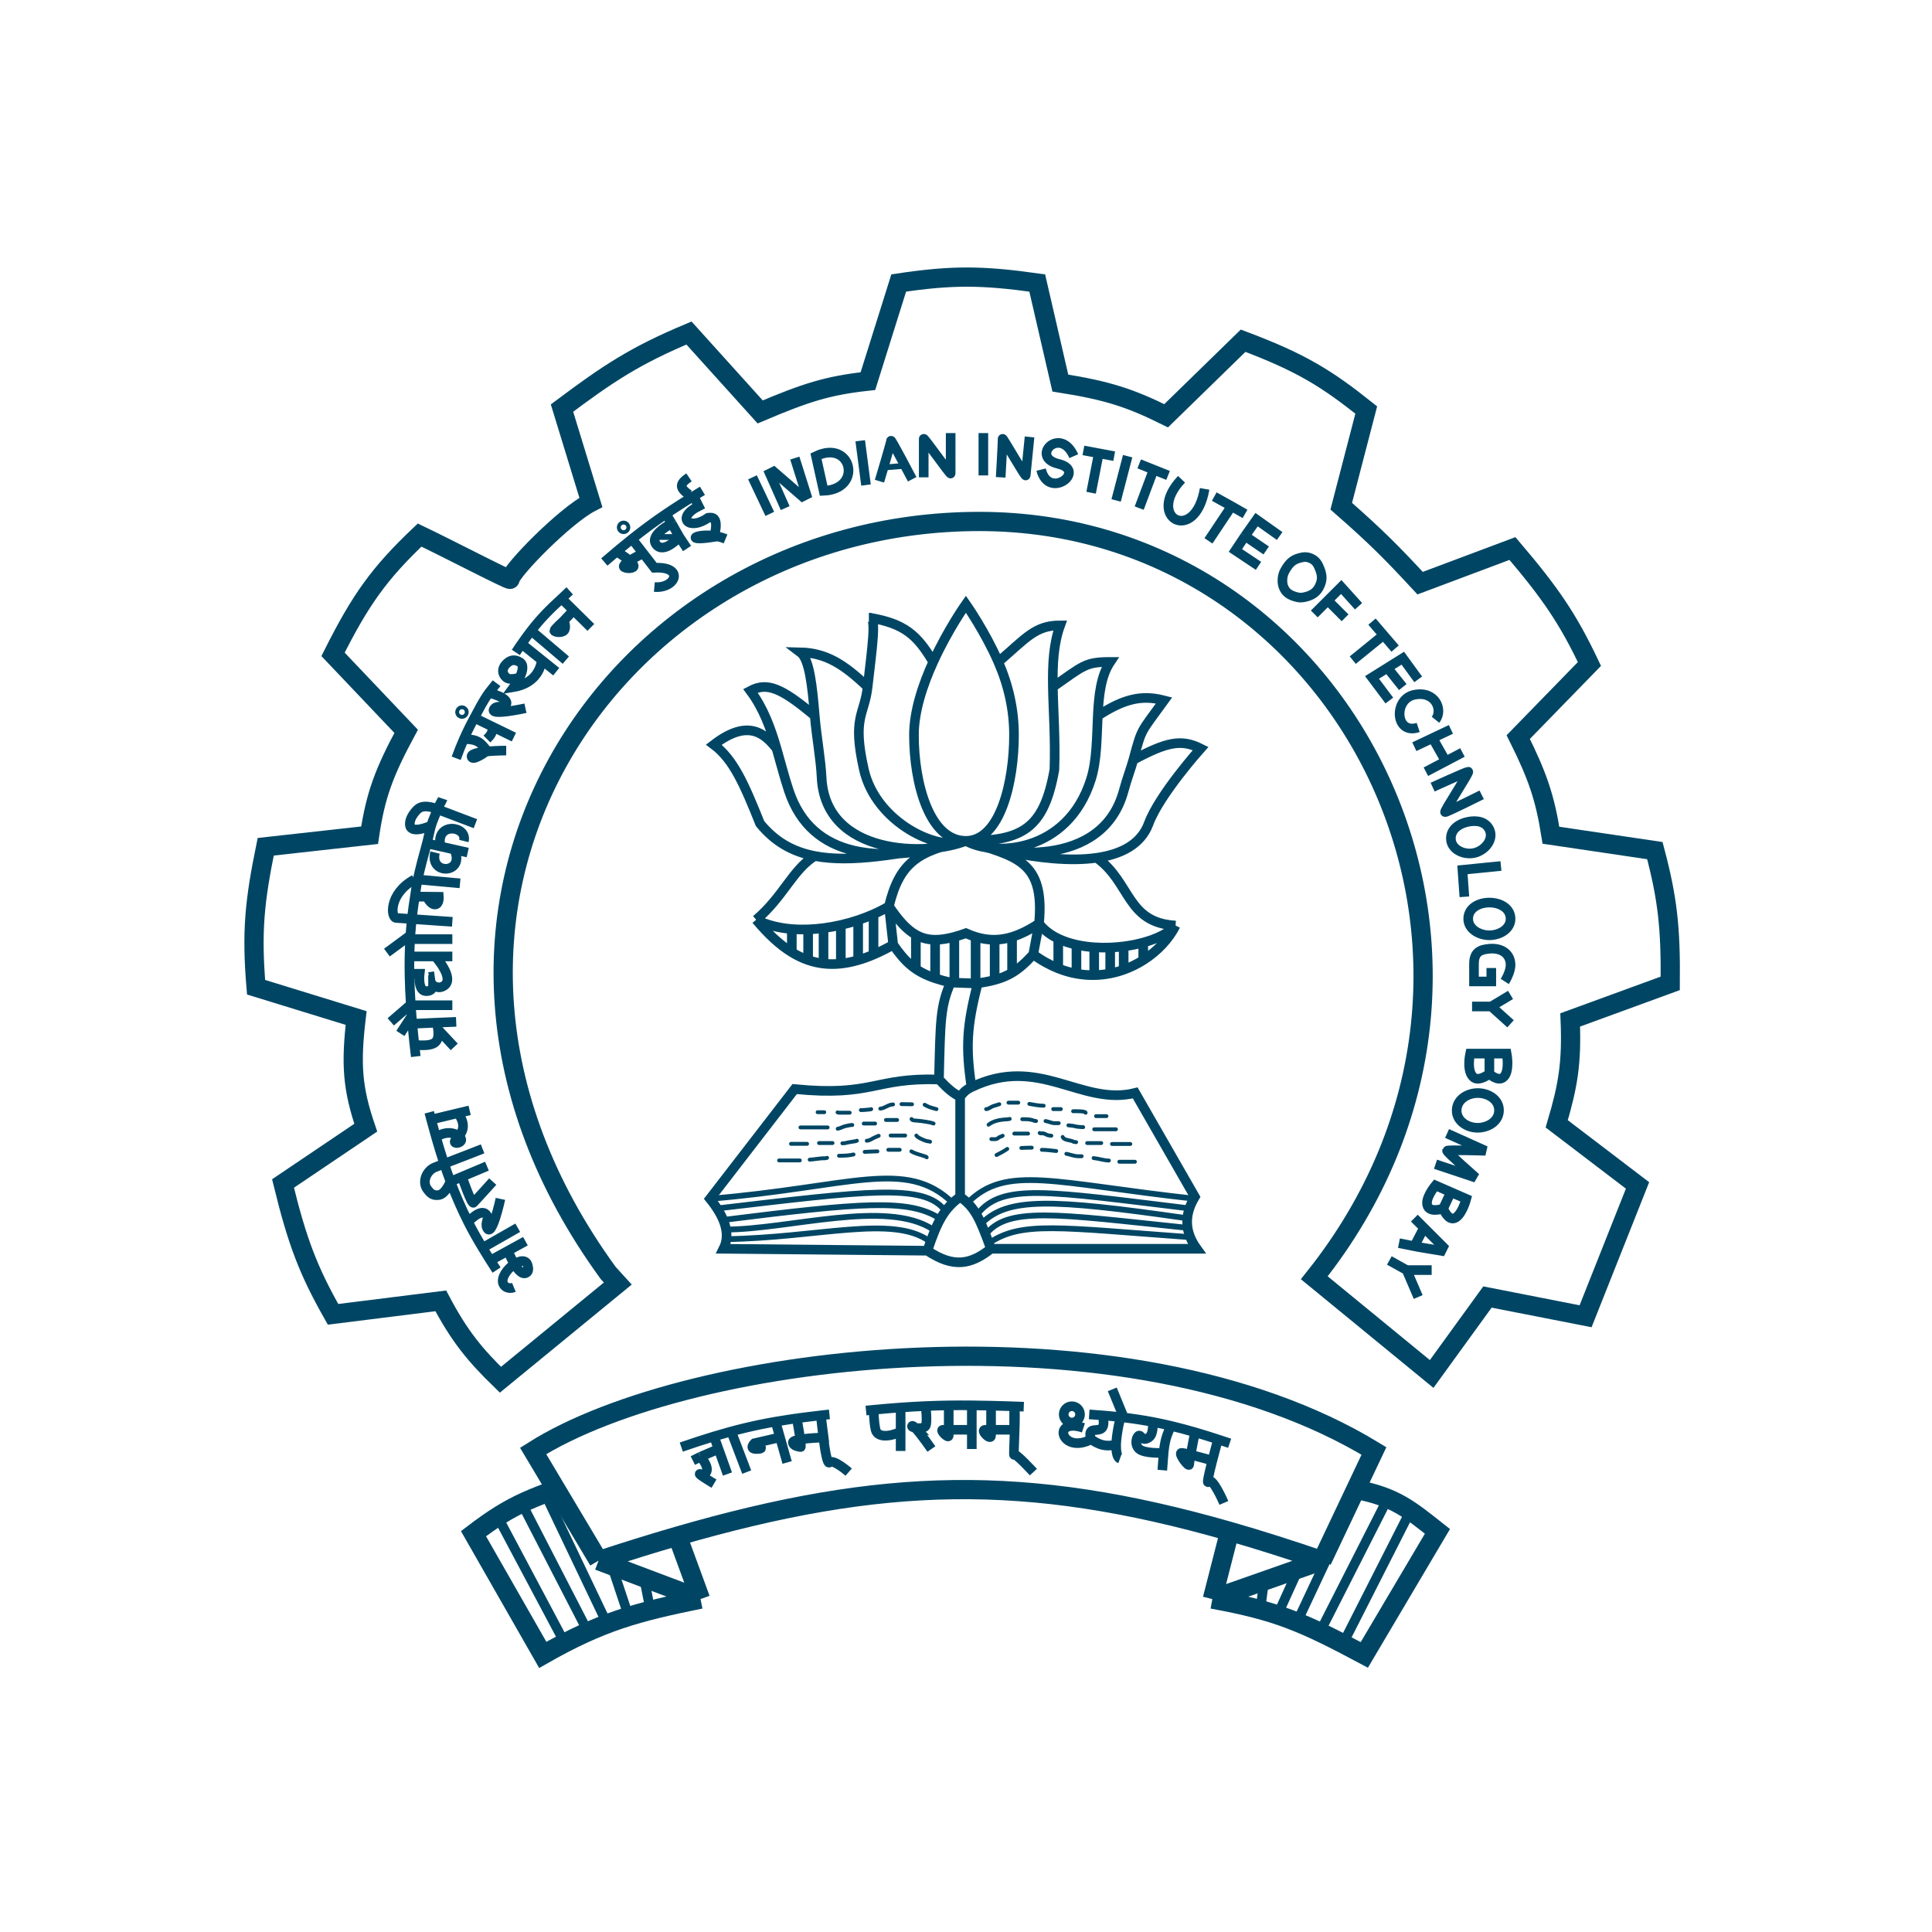 <svg width="251" height="251" viewBox="0 0 251 251" fill="none" xmlns="http://www.w3.org/2000/svg">
<path d="M171.75 202.751L176.131 193.502M171.75 202.751C167.557 201.313 163.573 200.047 159.752 198.951M171.75 202.751L157.502 207.751M77.763 202.751L72.246 193.502M77.763 202.751C81.319 201.583 84.725 200.523 88.012 199.572M77.763 202.751L91.011 207.751M72.246 193.502L69.264 188.502C89.761 175.504 146.503 169.004 178.499 188.502L176.131 193.502M72.246 193.502C69.278 194.554 67.232 195.433 65.015 196.806C63.932 197.477 62.808 198.266 61.515 199.251L70.514 215C78.175 210.63 82.751 209.44 91.011 207.751M91.011 207.751L88.012 199.572M88.012 199.572C114.53 191.898 133.237 191.346 159.752 198.951M176.131 193.502C181.196 194.431 183.203 196.147 186.748 198.951L177.249 215C169.265 210.742 165.898 209.283 157.502 207.751M157.502 207.751L159.752 198.951M79.013 165.379C45.256 119.003 79.013 67.747 127.237 67.747C175.461 67.747 203.448 125.011 170.75 166.004L185.998 178.503L193.247 168.504L205.995 171.004L212.744 154.006L202.246 146.006C203.721 141.017 204.22 138.103 203.995 132.508L216.994 127.758C217.058 120.551 216.653 116.755 214.994 110.51L201.496 108.51C200.709 103.576 199.746 100.784 197.246 95.761L206.495 86.262C203.676 80.333 201.423 77.054 196.496 71.263L184.498 75.763C180.948 71.932 178.823 69.762 174.25 65.764L177.499 53.265C172.391 49.205 169.121 47.124 161.501 44.266L151.503 54.015C146.809 51.69 143.834 50.726 137.755 49.765L134.755 36.766C127.646 35.766 123.702 35.724 116.758 36.766L112.758 49.515C107.471 50.092 104.642 51.029 98.76 53.515L89.511 43.266C82.49 46.206 79.005 48.531 73.014 53.015L76.763 65.264C73.325 67.04 66.424 74.124 66.265 75.263C66.237 75.461 58.349 71.346 54.516 69.513C49.268 74.49 46.83 77.914 43.268 85.012L52.767 95.011C49.937 100.271 48.798 103.224 48.017 108.51L34.519 110.01C33.083 117.05 32.662 121.033 33.269 128.258L46.267 132.258C45.556 138.289 45.786 141.427 47.517 146.506L36.769 153.756C38.609 161.274 40.015 165.017 43.268 170.754L57.266 169.004C59.719 173.638 61.713 176.037 65.015 179.253L80.263 166.754L79.013 165.379Z" stroke="#004664" stroke-width="2.5"/>
<path d="M64.765 197.252L73.264 213.25M68.014 195.752L76.513 212.25M71.264 195.002L79.013 211.25M79.763 204.251L81.763 210.25M83.762 205.501L84.512 209.251M163.751 209.001L164.251 205.251M166.001 209.75L168.5 204.251M168.5 210.75L176.249 194.252M179.749 195.752C179.549 196.152 174.166 206.751 171.5 212M174.5 213.5L182.748 197.252M123.507 127.651C122.151 130.721 122.169 132.673 121.988 140.241M123.507 127.651C122.753 127.477 122.087 127.293 121.488 127.091M123.507 127.651C123.675 127.657 123.835 127.663 123.987 127.668M127.02 127.773C125.59 133.337 125.443 136.053 126.215 141.24M127.02 127.773L127.018 127.74C127.852 127.624 128.576 127.487 129.223 127.311M127.02 127.773C126.926 127.77 126.835 127.767 126.746 127.764M121.988 140.241C123.155 141.467 123.765 141.991 124.737 142.49M121.988 140.241C113.489 139.991 113.489 142.49 103.24 141.49L92.242 155.739C94.06 157.99 94.991 160.239 93.992 162.239L120.488 162.489M126.215 141.24C125.506 141.569 125.206 141.87 124.737 142.49M126.215 141.24C134.986 136.991 140.485 143.74 147.484 141.99L155.233 155.489C153.733 157.989 154.001 160.184 155.483 162.239H128.737M125.487 109.243C120.738 109.243 118.738 101.744 118.738 95.495C118.738 92.397 119.887 88.962 121.237 85.996M125.487 109.243C129.986 109.243 131.736 101.494 131.736 95.495C131.736 92.241 131.041 89.083 129.696 85.996M125.487 109.243C132.786 109.284 135.629 107.683 136.985 99.994C137.125 96.022 136.841 92.45 136.785 89.245M125.487 109.243C129.009 111.257 138.666 110.962 141.735 101.244C142.507 98.797 142.484 95.82 142.621 92.995M125.487 109.243C129.986 111.243 143.223 112.956 145.984 102.744C146.413 101.157 146.938 99.805 147.234 98.723M125.487 109.243C121.982 110.782 113.79 106.862 112.239 99.994C110.688 93.126 112.301 92.925 112.72 89.245M125.487 109.243C120.506 111.273 107.219 111.223 106.74 100.994C106.628 98.621 106.078 95.733 105.85 92.995M125.487 109.243C114.533 112.439 105.441 111.598 102.49 102.744C101.878 100.908 101.417 99.058 100.888 97.245M125.487 109.243C116.67 111.092 110.469 112.102 105.85 111.211M125.487 109.243C119.231 110.518 116.854 112.083 115.488 117.743M125.487 109.243C125.487 109.243 135.354 112.466 142.485 111.444M125.487 109.243C132.013 111.294 135.764 111.788 134.986 119.992M129.696 85.996C127.966 82.023 125.487 78.496 125.487 78.496C125.487 78.496 123.158 81.771 121.237 85.996M129.696 85.996C133.311 82.894 134.486 81.246 137.735 81.246C136.875 83.614 136.732 86.272 136.785 89.245M136.785 89.245C140.752 86.484 140.985 85.996 144.234 85.996C143.023 87.813 142.751 90.337 142.621 92.995M142.621 92.995C146.087 90.731 148.389 90.261 151.233 90.995C148.111 95.31 148.394 94.481 147.234 98.723M147.234 98.723C151.596 96.372 153.483 95.995 155.983 97.245C155.983 97.245 150.615 103.244 149.234 106.994C148.229 109.722 145.621 110.994 142.485 111.444M121.237 85.996C119.136 82.45 117.477 81.02 112.989 80.246C113.912 80.082 113.283 84.298 112.72 89.245M112.72 89.245C109.669 86.317 107.311 84.823 103.99 84.746C105.162 85.624 105.527 89.119 105.85 92.995M105.85 92.995C101.518 89.359 99.665 88.595 97.491 89.745C99.21 92.061 100.12 94.613 100.888 97.245M100.888 97.245C99.413 95.375 97.248 93.28 92.742 96.745C95.29 98.661 96.702 101.901 98.741 106.994C100.654 109.332 102.938 110.649 105.85 111.211M105.85 111.211C102.984 112.966 101.784 116.493 98.241 119.492M98.241 119.492C99.62 120.182 101.204 120.564 102.871 120.7M98.241 119.492C99.762 121.309 101.276 122.737 102.871 123.717M115.488 117.743L116.046 122.742M115.488 117.743C116.704 119.558 117.786 120.771 118.988 121.444M115.488 117.743C114.874 118.108 114.203 118.452 113.489 118.768M142.485 111.444C146.938 114.627 146.334 119.891 152.733 120.242M152.733 120.242C151.894 121.922 150.416 123.545 148.527 124.742M152.733 120.242C151.93 121.174 150.392 121.946 148.527 122.454M134.986 119.992L134.236 123.992M134.986 119.992C133.747 120.8 132.601 121.38 131.486 121.722M134.986 119.992C135.612 120.821 136.474 121.465 137.485 121.948M116.046 122.742C117.64 125.052 118.969 126.24 121.488 127.091M116.046 122.742C115.157 123.245 114.306 123.669 113.489 124.017M134.236 123.992C133.27 125.053 132.428 125.814 131.486 126.376M134.236 123.992C135.318 124.786 136.407 125.384 137.485 125.813M118.988 125.742V121.444M118.988 121.444C119.751 121.871 120.563 122.081 121.488 122.088M121.488 122.088V127.091M121.488 122.088C122.235 122.094 123.057 121.967 123.987 121.717M123.987 127.668V121.717M123.987 127.668C124.992 127.703 125.699 127.728 126.746 127.764M123.987 121.717C124.458 121.59 124.956 121.431 125.487 121.242C125.916 121.433 126.334 121.591 126.746 121.717M126.746 121.717V127.764M126.746 121.717C127.593 121.975 128.411 122.098 129.223 122.088M129.223 122.088V127.311M129.223 122.088C129.975 122.079 130.723 121.956 131.486 121.722M129.223 127.311C130.084 127.078 130.811 126.778 131.486 126.376M131.486 126.376V121.722M137.485 121.948V125.813M137.485 121.948C138.208 122.292 139.007 122.555 139.851 122.742M137.485 125.813C138.281 126.13 139.072 126.354 139.851 126.496M139.851 122.742V126.496M139.851 122.742C140.592 122.907 141.368 123.014 142.157 123.069M139.851 126.496C140.634 126.638 141.404 126.698 142.157 126.686M142.157 126.686V123.069M142.157 126.686C142.867 126.674 143.562 126.597 144.234 126.465M142.157 123.069C142.844 123.117 143.541 123.126 144.234 123.099M144.234 123.099V126.465M144.234 123.099C144.824 123.075 145.41 123.026 145.984 122.953M144.234 126.465C144.836 126.347 145.421 126.185 145.984 125.984M145.984 125.984V122.953M145.984 125.984C146.892 125.66 147.744 125.238 148.527 124.742M145.984 122.953C146.87 122.841 147.728 122.672 148.527 122.454M148.527 124.742V122.454M113.489 124.017V118.768M113.489 124.017C112.799 124.311 112.133 124.551 111.489 124.738M113.489 118.768C112.853 119.049 112.183 119.308 111.489 119.54M111.489 119.54V124.738M111.489 119.54C110.761 119.783 110.008 119.995 109.239 120.172M111.489 124.738C109.869 125.209 108.383 125.35 106.99 125.188M109.239 120.172V125.242M109.239 120.172C108.499 120.342 107.746 120.479 106.99 120.577M106.99 125.188V120.577M106.99 125.188C106.302 125.108 105.637 124.954 104.99 124.73M106.99 120.577C106.323 120.664 105.654 120.72 104.99 120.744M104.99 120.744V124.73M104.99 120.744C104.275 120.769 103.566 120.756 102.871 120.7M104.99 124.73C104.264 124.479 103.56 124.14 102.871 123.717M102.871 120.7V123.717M124.737 142.49V155.489M120.488 162.489C123.906 164.775 126.144 164.278 128.737 162.239M120.488 162.489C121.787 158.574 122.699 156.983 124.737 155.489M128.737 162.239C127.319 158.365 126.688 156.849 124.737 155.489" stroke="#004664" stroke-width="1.25"/>
<path d="M88.511 188.002C90.041 187.475 91.436 187.018 92.761 186.616M92.761 186.616L93.347 188.252M92.761 186.616C95.537 185.774 98.005 185.177 100.76 184.697M93.347 188.252L94.511 191.502M93.347 188.252L91.011 189.252M91.011 189.252C92.52 191.043 91.66 191.682 91.011 191.502C90.362 191.322 92.761 192.752 92.761 192.752M91.011 189.252L90.011 189.752M95.011 186.003L97.01 191.252M100.76 184.697L101.341 186.753M100.76 184.697C101.641 184.543 103.509 184.268 103.509 184.268M101.341 186.753L102.26 190.002M101.341 186.753L101.26 186.503V186.753L98.551 187.378M98.551 187.378L98.01 187.503C98.01 187.503 97.26 188.252 98.26 188.252C99.26 188.252 98.76 188.002 98.76 188.002L98.551 187.378ZM98.26 187.752H98.51M103.509 184.268C103.509 184.268 103.82 185.899 103.971 187.006M103.509 184.268C103.509 184.268 105.533 184.001 106.643 183.875M103.971 187.006C104.05 187.587 104.086 188.024 104.009 188.002C103.787 187.94 103.01 187.878 103.01 187.378C103.01 187.218 103.416 187.097 103.971 187.006ZM103.971 187.006C105.046 186.828 106.675 186.764 106.964 186.754M106.964 186.754C106.993 186.753 107.009 186.753 107.009 186.753L106.643 183.875M106.964 186.754C106.774 185.284 106.643 183.875 106.643 183.875M106.964 186.754C107.186 188.472 107.489 190.272 107.759 190.002C108.259 189.502 110.258 191.252 110.258 191.252M106.643 183.875C107.007 183.834 107.379 183.793 107.759 183.753M112.508 183.253C112.847 183.219 113.18 183.186 113.508 183.155M113.508 183.155C113.508 183.155 113.508 184.697 113.758 185.753C114.008 186.809 115.641 186.673 117.008 186.003M113.508 183.155C114.741 183.037 115.897 182.939 117.008 182.859M117.008 186.003V182.859M117.008 186.003V188.502M117.008 182.859C118.125 182.779 119.197 182.717 120.257 182.671M120.257 182.671C120.257 182.671 120.507 184.753 120.257 185.253C120.101 185.564 119.363 185.585 118.89 185.495M120.257 182.671C121.258 182.628 122.249 182.6 123.257 182.585M118.89 185.495C118.603 185.441 118.413 185.347 118.507 185.253C118.56 185.2 118.7 185.302 118.89 185.495ZM118.89 185.495C119.602 186.223 121.007 188.252 121.007 188.252M123.257 182.585V185.753M123.257 182.585C124.231 182.571 125.223 182.569 126.256 182.578M123.257 185.753V186.503C123.257 187.003 122.007 185.753 122.507 185.753H123.257ZM123.257 185.753H126.256M126.256 185.753V182.578M126.256 185.753V188.252M126.256 182.578C127.06 182.585 127.889 182.599 128.756 182.62M128.756 182.62C130.072 182.651 131.474 182.696 133.005 182.753M128.756 182.62V185.753M128.756 185.753V186.503C128.756 187.253 127.256 185.753 128.006 185.753H128.756ZM128.756 185.753H131.755V182.859C132.049 182.922 131.616 189.329 131.755 189.002C131.895 188.675 134.255 191.252 134.255 191.252M141.504 183.753C142.109 183.793 142.691 183.837 143.254 183.884M143.254 183.884C143.254 183.884 143.254 183.884 143.254 183.884ZM143.254 183.884C143.422 183.898 143.589 183.912 143.754 183.927C143.922 183.942 144.089 183.957 144.254 183.973C144.736 184.019 145.205 184.068 145.664 184.12M143.254 183.884C144.004 187.253 141.004 184.503 141.754 187.003M141.754 187.003C143.393 188.102 144.004 187.752 145.004 187.752M141.754 187.003C137.868 189.008 136.532 184.093 140.754 185.503M145.004 187.752C145.004 186.861 145.401 184.382 145.664 184.12M145.004 187.752C145.004 188.252 145.042 189.336 145.504 189.502M145.664 184.12C145.694 184.124 145.724 184.127 145.754 184.131M145.664 184.12C145.696 184.088 145.726 184.09 145.754 184.131M145.754 184.131C145.837 184.14 145.92 184.15 146.003 184.16M146.003 184.16L144.504 180.503M146.003 184.16C147.312 184.317 148.541 184.505 149.753 184.735M149.753 184.735C149.753 184.735 149.934 186.311 149.253 186.753C148.362 187.33 148.313 186.491 148.003 186.503C147.694 186.514 147.301 187.641 148.003 188.252C148.705 188.864 151.003 188.752 151.003 188.752M149.753 184.735C150.558 184.888 151.356 185.059 152.166 185.253M152.166 185.253C151.117 187.176 151.221 188.549 151.003 191.002M152.166 185.253C153.165 185.491 154.182 185.764 155.252 186.076M155.252 186.076C155.252 186.076 154.911 187.751 154.688 188.993M155.252 186.076C156.199 186.352 157.187 186.66 158.241 187.003M154.688 188.993C154.582 189.592 154.502 190.09 154.502 190.252C154.502 190.752 153.003 188.752 153.502 188.752C153.662 188.752 154.128 188.854 154.688 188.993ZM154.688 188.993C155.882 189.289 157.502 189.752 157.502 189.752M158.241 187.003C158.73 187.161 159.232 187.328 159.752 187.503M158.241 187.003C158.241 187.003 156.502 193.252 157.002 192.502C157.502 191.752 159.002 195.252 159.002 195.252M97.76 62.014L100.01 66.763M102.01 66.013L100.01 61.514L100.51 61.264L104.259 64.514L104.759 64.264L103.259 59.514M111.758 57.264L112.508 63.014M120.007 62.014V57.014C120.007 56.764 123.507 61.764 123.507 61.514V56.264M114.258 62.514C114.258 62.514 115.758 57.514 115.758 57.264C115.758 57.014 118.507 62.264 118.507 62.264M127.756 56.264V61.764M130.006 62.014C130.006 62.014 130.279 57.264 130.256 57.014C130.232 56.764 133.231 62.014 133.255 61.764C133.279 61.514 133.755 56.764 133.755 56.764M139.504 59.264C137.755 55.264 133.755 59.382 137.505 60.264C141.254 61.146 136.255 65.014 135.255 61.014M140.754 58.514L142.754 58.889M142.754 58.889L144.754 59.264M142.754 58.889L141.754 64.014M145.004 65.014L146.503 59.264M148.003 60.264L149.878 61.014M149.878 61.014L151.753 61.764M149.878 61.014L148.003 66.013M153.502 62.264C148.753 67.263 155.252 70.763 156.502 63.514M157.752 64.514L160.002 65.763M160.002 65.763L161.751 66.763M160.002 65.763L157.002 70.263M166.251 69.638L163.251 67.513L161.751 69.638M161.751 69.638L160.501 71.513L163.501 73.513M161.751 69.638L164.501 71.513M176.499 78.762L174.25 76.263L172.5 78.012M170.75 79.762L172.5 78.012M172.5 78.012L174.749 80.262M166.791 74.429C166.576 74.973 166.535 75.718 166.751 76.263C167.031 76.972 167.522 77.287 168.25 77.513C168.81 77.686 169.187 77.672 169.75 77.513C170.616 77.267 171.151 76.842 171.5 76.013C171.803 75.293 171.769 74.746 171.5 74.013C171.237 73.297 170.959 72.793 170.25 72.513C169.705 72.297 169.314 72.353 168.75 72.513C167.884 72.758 167.464 73.241 167.001 74.013C166.905 74.172 166.862 74.28 166.791 74.429ZM166.791 74.429C166.779 74.455 166.765 74.483 166.751 74.513M178.249 80.762L179.749 82.512M179.749 82.512L181.249 84.262M179.749 82.512L175.749 85.762M180.499 91.011L178.249 88.011L180.249 86.762M184.248 88.261L182.248 85.512L180.249 86.762M180.249 86.762L182.248 89.261M186.498 93.511C187.498 92.261 186.498 89.711 183.748 90.261C180.999 90.811 181.249 95.511 184.248 94.511M183.748 97.011L186.123 95.886M186.123 95.886L188.498 94.761M186.123 95.886L187.748 98.761M185.248 100.26L189.997 97.761M186.123 102.26C186.123 102.26 190.497 100.26 190.747 100.26C190.997 100.26 187.498 105.51 187.748 105.51C187.998 105.51 192.497 103.26 192.497 103.26M194.997 112.509L189.997 113.009L190.247 116.509M195.497 127.508C195.497 127.508 196.296 126.262 196.246 125.258C196.174 123.796 194.955 123.128 193.497 123.258C192.189 123.375 191.497 123.758 191.497 125.258V127.508H193.747V125.758M191.247 130.758H193.747M193.747 130.758L196.246 129.258M193.747 130.758L196.246 133.007M193.497 136.882H190.997C190.997 136.882 190.468 139.259 191.497 140.007C192.208 140.523 193.497 139.507 193.497 139.507M193.497 136.882H195.747C195.747 136.882 196.209 139.332 195.247 140.007C194.527 140.511 193.497 139.507 193.497 139.507M193.497 136.882V139.507M187.998 147.256L192.997 149.506C192.997 149.506 188.061 149.35 187.998 149.506C187.934 149.662 191.747 153.006 191.747 153.006L186.498 151.256M188.498 154.88L186.498 154.006C186.498 154.006 184.987 155.791 185.498 156.755C185.931 157.574 187.498 157.005 187.498 157.005M188.498 154.88L190.497 155.755C190.497 155.755 189.937 157.861 188.997 158.255C188.111 158.627 187.498 157.005 187.498 157.005M188.498 154.88L187.498 157.005M183.748 161.905L184.248 162.005L187.248 162.505L187.498 162.005L184.998 159.505M183.748 161.905L181.748 161.505M183.748 161.905L184.998 159.505M183.748 158.255L184.998 159.505M180.499 163.755L182.748 165.005M182.748 165.005H185.998M182.748 165.005L184.248 168.504M78.513 73.013C79.833 71.877 81.002 70.9 82.116 70.013M82.116 70.013L83.564 71.888M82.116 70.013C83.602 68.83 84.992 67.805 86.512 66.775M80.263 71.763C80.263 71.763 81.191 72.312 81.805 72.842M81.805 72.842C82.272 73.244 82.557 73.634 82.116 73.763C81.796 73.856 81.587 73.839 81.263 73.763C80.748 73.642 81.181 73.242 81.805 72.842ZM81.805 72.842C82.549 72.365 83.564 71.888 83.564 71.888M83.564 71.888L85.012 73.763C89.027 73.563 87.762 76.513 85.012 76.263M86.512 66.775C87.921 65.82 89.444 64.86 91.261 63.764M86.512 66.775L87.27 68.013M87.27 68.013L88.262 69.763M87.27 68.013C87.27 68.013 85.629 68.832 85.174 69.763C85.013 70.093 85.001 70.436 85.262 70.763C86.262 72.013 88.262 69.763 88.262 69.763M88.262 69.763L89.261 71.263M89.511 64.264C88.289 63.385 88.218 62.893 89.511 62.014M90.261 64.764L90.761 65.763C87.762 67.263 89.511 69.013 92.011 67.263C92.011 67.263 92.32 67.225 92.511 67.263C93.468 67.455 92.761 69.763 92.761 69.763C88.012 70.513 91.261 68.763 94.261 70.013M59.266 98.511C59.703 97.354 59.856 96.931 60.266 96.011M64.515 88.761C64.308 89.04 63.709 89.736 63.515 90.011M74.014 76.763C73.821 76.934 73.135 77.6 72.956 77.763M60.266 96.011C62.15 96.043 62.405 96.493 63.265 97.511C63.265 97.627 61.265 99.01 61.265 98.261C61.265 97.511 65.765 97.511 65.765 97.511M60.266 96.011C60.67 95.102 61.119 94.186 61.625 93.261M63.265 96.011C63.765 95.511 63.972 95.222 64.015 94.511M61.625 93.261L66.765 95.761M61.625 93.261C62.283 92.057 62.638 91.256 63.515 90.011M69.014 81.941L73.514 85.762M69.014 81.941C68.612 82.461 68.203 83.022 67.764 83.651M69.014 81.941C70.188 80.424 71.308 79.256 72.956 77.763M67.764 83.651C67.682 83.769 67.599 83.889 67.514 84.012L67.014 84.762M67.764 83.651L70.395 85.762M72.264 87.262L70.395 85.762M70.395 85.762C70.053 88.097 68.264 89.011 66.765 89.261C66.765 89.261 68.674 86.687 67.514 86.012C66.84 85.619 66.317 85.709 65.765 86.262C65.213 86.814 65.177 87.497 65.765 88.011C66.279 88.462 67.514 88.011 67.514 88.011M72.956 77.763L74.513 79.296M76.763 81.512L74.513 79.296M74.513 79.296L73.264 80.618M73.264 80.618C73.264 80.618 72.014 81.762 72.014 81.941C72.014 82.119 72.909 82.276 73.264 81.941C73.639 81.586 73.264 80.618 73.264 80.618ZM63.515 90.011C63.515 90.011 66.177 90.629 65.765 91.511C65.524 92.027 64.659 91.6 64.265 92.011C63.184 93.139 68.264 92.011 68.264 92.011M57.516 103.76C57.447 103.968 56.879 104.924 56.812 105.129M54.016 137.257C53.976 136.92 53.937 136.587 53.9 136.257M53.566 133.007C53.536 132.67 53.507 132.337 53.48 132.008M53.566 133.007C53.661 134.052 53.772 135.133 53.9 136.257M53.566 133.007L56.766 132.861M59.266 132.757L56.766 132.861M53.48 132.008L52.017 134.257M53.48 132.008C53.441 131.53 53.406 131.06 53.375 130.597M53.369 130.508L50.767 132.757M53.369 130.508C53.371 130.537 53.373 130.567 53.375 130.597M53.369 130.508C53.276 129.12 53.218 127.793 53.198 126.508M53.9 136.257L53.844 135.757C56.413 135.947 57.106 135.575 56.908 133.757M56.766 132.861C56.83 133.193 56.879 133.491 56.908 133.757M59.016 136.007L56.908 133.757M53.375 130.597H58.766M53.2 124.258H56.516M53.2 124.258C53.186 124.996 53.185 125.745 53.198 126.508M53.2 124.258C53.214 123.498 53.243 122.75 53.286 122.008M58.766 124.258H56.516M56.516 124.258C56.651 124.317 59.01 127.035 57.766 128.008C56.997 128.609 56.266 128.008 56.266 128.008C56.266 128.008 56.271 128.848 55.266 128.758C54.261 128.668 54.516 126.508 54.516 126.508H53.198M53.286 122.008H58.766M53.286 122.008C53.296 121.841 53.307 121.675 53.318 121.508M53.318 121.508L50.267 123.758M53.318 121.508C53.432 119.822 53.625 118.168 53.9 116.493M58.766 119.759L51.517 119.259C50.769 119.332 50.436 116.12 53.844 114.259M53.9 116.493H55.458M53.9 116.493C54.042 115.63 54.079 115.14 54.266 114.259M55.458 116.493L57.016 116.509C57.016 116.509 57.09 117.49 56.516 117.509C55.93 117.528 55.458 116.493 55.458 116.493ZM54.266 114.259L59.766 114.759M54.266 114.259C54.563 112.862 55.043 111.056 55.458 109.568M55.458 109.568L57.237 109.967M55.458 109.568C55.623 108.975 55.831 107.873 56.016 107.26M60.765 110.759L59.016 110.367M59.016 110.367C60.515 113.509 55.766 113.759 56.516 110.759M59.016 110.367L57.237 109.967M57.237 109.967C56.516 106.76 60.765 107.26 60.266 109.26M56.812 105.129L61.765 107.01M56.812 105.129C56.812 105.129 55.125 104.336 54.266 105.129C53.711 105.641 53.115 106.519 53.267 107.26C53.502 108.411 56.016 107.26 56.016 107.26M56.812 105.129C56.516 106.031 56.273 106.406 56.016 107.26M64.515 165.005C64.236 164.579 63.968 164.163 63.709 163.755M55.766 144.506C55.85 144.826 55.933 145.142 56.016 145.452M63.709 163.755L65.987 162.505M63.709 163.755C63.353 163.194 63.016 162.647 62.696 162.113M68.264 161.255L65.987 162.505M66.765 167.254C66.765 167.254 65.995 167.572 65.515 167.004C64.441 165.735 67.861 162.726 68.514 164.255C68.556 164.352 68.764 165.005 68.514 165.255C67.474 166.295 65.987 162.505 65.987 162.505M62.696 162.113L67.264 159.505M62.696 162.113C61.946 160.863 61.414 159.926 60.82 158.755M65.015 155.755C65.015 155.755 63.89 160.95 63.265 159.505C62.955 158.788 63.67 158.331 63.143 157.755C62.415 156.96 60.82 158.755 60.82 158.755M60.82 158.755C59.983 157.105 59.19 155.27 58.523 153.506M58.523 153.506L60.016 152.876M58.523 153.506C58.501 153.447 58.545 153.565 58.523 153.506ZM58.523 153.506C58.523 153.506 57.877 155.136 57.016 155.255C56.279 155.357 55.964 155.099 55.516 154.505C54.772 153.52 55.448 152.056 56.516 151.649C59.516 150.506 62.696 149.256 62.696 149.256M58.523 153.506C57.86 151.732 57.254 149.849 56.653 147.756M63.265 151.506L60.016 152.876M60.016 152.876C60.016 152.876 61.265 156.505 61.515 156.255C61.765 156.005 64.015 153.506 64.015 153.506M56.016 145.452C56.229 146.249 56.441 147.016 56.653 147.756M56.016 145.452L59.516 144.615M61.015 144.256L59.516 144.615M56.653 147.756C57.723 146.984 59.016 147.006 59.766 147.756C60.515 148.506 58.45 148.854 59.266 148.006C60.081 147.158 60.662 146.272 59.516 144.615M138.505 183.003C138.919 182.589 139.59 182.589 140.004 183.003C140.418 183.417 140.418 184.089 140.004 184.503C139.59 184.917 138.919 184.917 138.505 184.503C138.09 184.089 138.09 183.417 138.505 183.003ZM106.009 59.264C110.648 57.027 112.159 63.551 107.009 63.764L106.009 59.264ZM193.497 107.76C193.001 106.73 191.869 106.542 190.747 106.76C189.528 106.996 188.44 107.768 188.498 109.01C188.565 110.449 190.372 111.191 191.747 110.759C193.041 110.354 194.085 108.982 193.497 107.76ZM196.246 119.259C196.171 117.933 194.825 117.259 193.497 117.259C192.169 117.259 190.823 117.933 190.747 119.259C190.668 120.644 192.109 121.508 193.497 121.508C194.884 121.508 196.325 120.644 196.246 119.259ZM189.247 144.256C189.228 145.721 190.789 146.637 192.247 146.506C193.555 146.389 194.736 145.57 194.747 144.256C194.758 142.869 193.384 142.007 191.997 142.007C190.61 142.007 189.266 142.869 189.247 144.256ZM80.763 68.513C80.763 68.375 80.874 68.263 81.013 68.263C81.151 68.263 81.263 68.375 81.263 68.513C81.263 68.651 81.151 68.763 81.013 68.763C80.874 68.763 80.763 68.651 80.763 68.513ZM60.016 92.261C59.877 92.261 59.766 92.373 59.766 92.511C59.766 92.649 59.877 92.761 60.016 92.761C60.154 92.761 60.266 92.649 60.266 92.511C60.266 92.373 60.154 92.261 60.016 92.261Z" stroke="#004664" stroke-width="1.25"/>
<path d="M125.737 156.239C130.736 151.24 136.985 153.739 155.233 155.739M126.987 157.739C130.186 153.683 135.986 154.739 154.483 156.989M127.487 158.989C130.88 155.533 136.486 155.739 153.983 158.239M127.987 160.489C130.772 156.676 137.235 157.739 153.983 159.489M128.487 161.489C132.775 158.624 137.485 159.489 154.733 160.739M123.737 156.239C117.688 150.411 110.489 154.239 92.242 155.739M93.242 156.989C112.489 154.739 120.021 153.688 122.737 157.239M93.992 158.489C111.989 156.239 117.988 155.739 121.988 158.239M121.238 159.739C115.239 155.739 102.49 159.739 94.241 159.739M120.738 161.239C115.977 157.789 106.333 160.819 94.241 160.989M114.508 60.764L117.507 60.514M56.016 126.258L56.266 128.008M85.012 69.763H88.012" stroke="#004664" stroke-width="0.75"/>
<path d="M120.129 143.527C120.4 143.68 120.649 143.803 120.947 143.894C121.149 143.955 121.354 144.009 121.556 144.07C121.593 144.082 121.626 144.095 121.665 144.095M117.12 143.443C117.576 143.443 118.032 143.464 118.488 143.464M114.364 144.032C114.964 143.983 115.417 143.485 116.026 143.485M111.84 144.221C112.141 144.221 112.436 144.199 112.735 144.163C112.871 144.146 113.066 144.155 113.186 144.095M108.81 144.516C108.954 144.577 109.152 144.557 109.306 144.558C109.495 144.559 109.684 144.558 109.874 144.558H110.388M106.222 144.495H107.085M103.992 146.472H107.527M108.831 146.641C109.086 146.597 109.315 146.489 109.553 146.393C109.812 146.288 110.088 146.254 110.359 146.192C110.486 146.162 110.595 146.157 110.725 146.157M118.425 145.378C118.49 145.575 118.844 145.567 118.997 145.578C119.431 145.61 119.854 145.661 120.283 145.736C120.615 145.794 120.972 145.842 121.286 145.967M115.101 145.504H116.552M112.218 145.967H113.691M119.046 147.524C119.102 147.648 119.38 147.813 119.506 147.878C119.653 147.954 119.811 148.025 119.963 148.09C120.137 148.164 120.311 148.225 120.495 148.266C120.602 148.29 120.743 148.274 120.832 148.333M115.709 147.524H117.596M112.607 148.199C112.978 148.199 113.304 147.916 113.641 147.775C113.819 147.701 113.977 147.619 114.158 147.558M109.439 148.536C109.674 148.536 109.87 148.509 110.094 148.442C110.338 148.369 110.578 148.368 110.821 148.315C111.001 148.275 111.171 148.276 111.327 148.199M102.765 148.603H104.855M106.405 148.502H108.158M101.214 150.76H103.911M105.192 150.659C105.735 150.63 106.271 150.523 106.813 150.483C106.988 150.47 107.282 150.508 107.45 150.423M109.001 150.154C109.621 150.148 110.29 150.135 110.888 149.985M112.338 149.648C112.891 149.633 113.436 149.581 113.989 149.581M115.405 149.378H116.888M118.405 149.581C118.944 149.911 119.55 150.005 120.132 150.221C120.236 150.26 120.328 150.258 120.394 150.356M129.468 150.056C129.957 149.822 130.418 149.568 130.86 149.261M132.69 149.141C133.141 149.114 133.59 149.102 134.042 149.102M135.355 149.38C135.977 149.38 136.605 149.477 137.224 149.539M138.537 149.897C139.039 149.987 139.498 150.193 140.019 150.213C140.188 150.22 140.357 150.215 140.525 150.215M142.077 150.454C142.74 150.514 143.399 150.772 144.065 150.772M145.418 150.931H147.446M144.463 148.624H146.85M141.241 148.505H143.071M138.059 147.709C138.174 148.031 138.66 148.099 138.939 148.162C139.076 148.194 139.234 148.213 139.363 148.275C139.407 148.296 139.44 148.34 139.491 148.346C139.602 148.357 139.692 148.386 139.809 148.386M135.076 147.192C135.146 147.285 135.423 147.227 135.527 147.241C135.739 147.269 135.928 147.428 136.137 147.484C136.287 147.524 136.433 147.55 136.588 147.55M131.775 147.272H133.565M128.792 147.988C129.027 147.988 129.326 148.034 129.548 147.939C129.664 147.89 129.74 147.776 129.857 147.727C129.999 147.667 130.133 147.637 130.263 147.55M128.434 146.118C129.005 145.662 129.757 145.51 130.46 145.442C130.692 145.42 130.956 145.437 131.178 145.363M132.809 145.402C133.257 145.402 133.683 145.387 134.115 145.519C134.273 145.568 134.432 145.641 134.599 145.641M135.832 145.641C136.235 145.695 136.603 145.919 137.016 145.919H137.542M138.855 146.198C138.599 146.198 139.372 146.227 139.615 146.308C139.758 146.356 139.892 146.374 140.044 146.388C140.274 146.409 140.494 146.437 140.724 146.437M142.156 146.715H144.98M128.116 144.09C128.414 144.111 128.762 143.782 129.055 143.692C129.314 143.612 129.57 143.549 129.826 143.453M131.019 143.254H132.292M133.724 143.413C134.318 143.52 134.983 143.652 135.593 143.652M136.826 144.09H137.821M139.412 144.368C139.58 144.368 141.043 144.323 141.043 144.567M142.395 145.005H143.747" stroke="#004664" stroke-width="0.5" stroke-linecap="round"/>
</svg>
